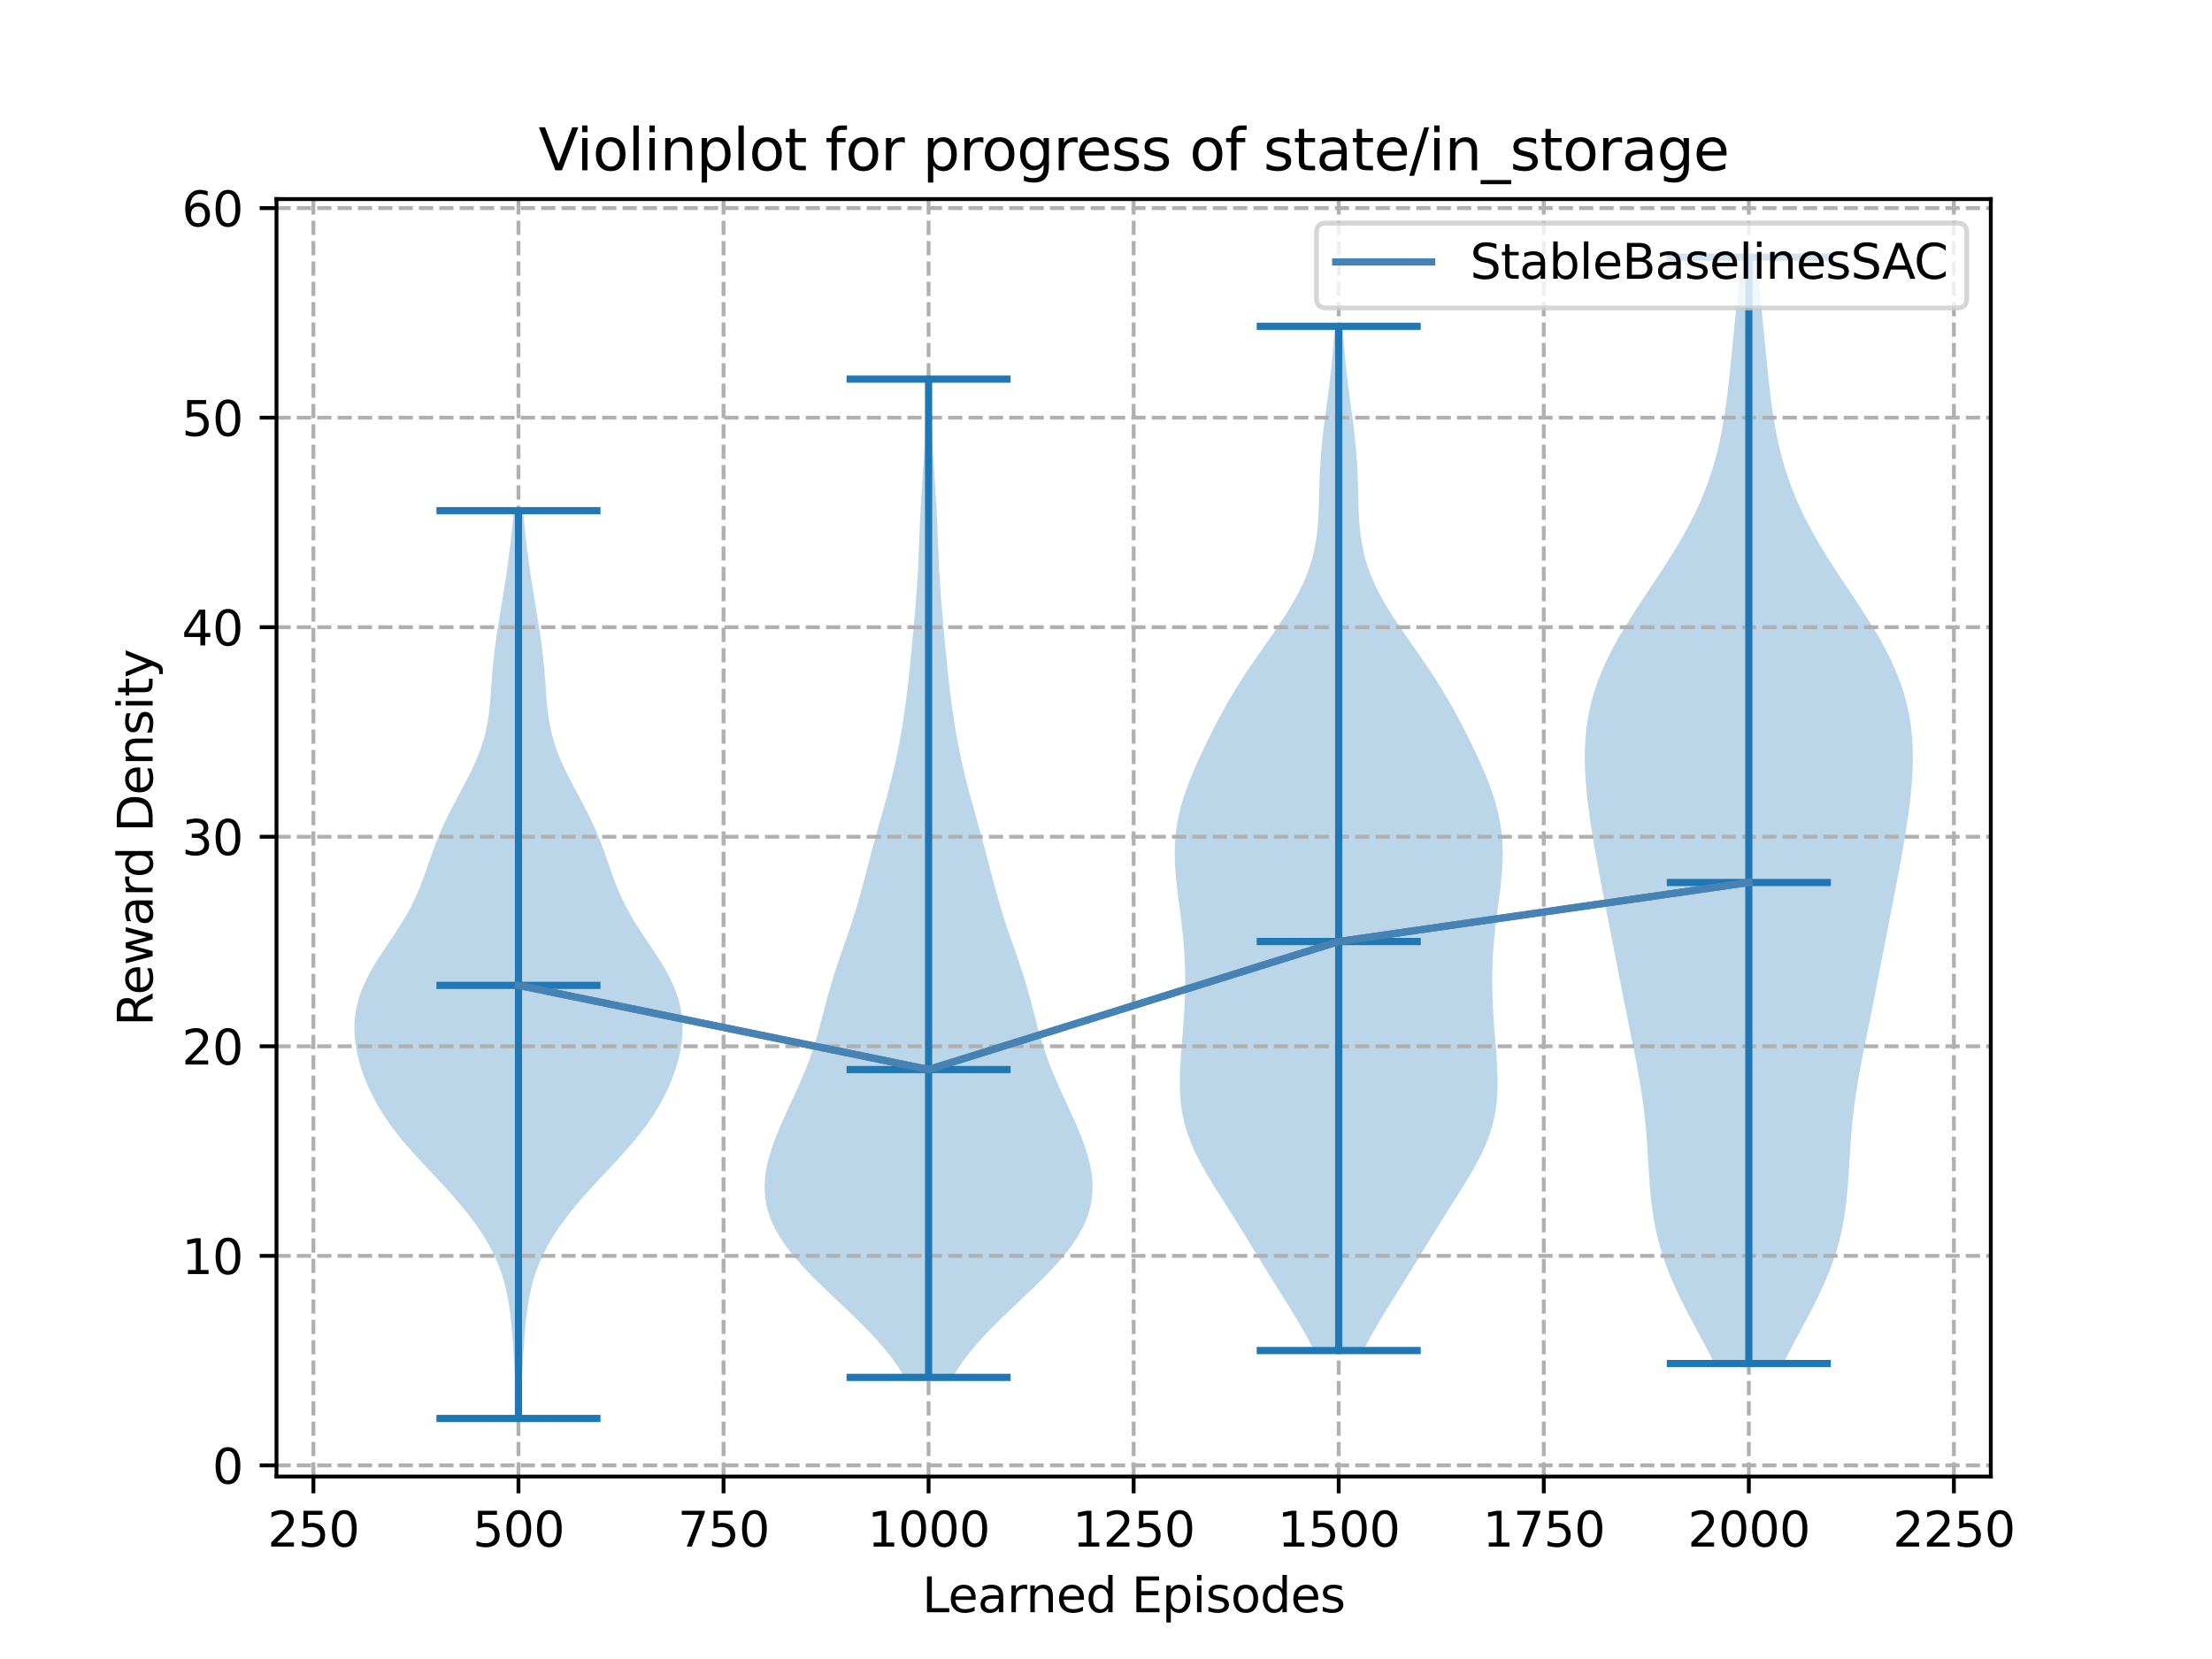 <?xml version="1.0" encoding="utf-8" standalone="no"?>
<!DOCTYPE svg PUBLIC "-//W3C//DTD SVG 1.1//EN"
  "http://www.w3.org/Graphics/SVG/1.1/DTD/svg11.dtd">
<svg xmlns:xlink="http://www.w3.org/1999/xlink" width="460.8pt" height="345.6pt" viewBox="0 0 460.8 345.6" xmlns="http://www.w3.org/2000/svg" version="1.1">
 <defs>
  <style type="text/css">*{stroke-linejoin: round; stroke-linecap: butt}</style>
 </defs>
 <g id="figure_1">
  <g id="patch_1">
   <path d="M 0 345.6 
L 460.8 345.6 
L 460.8 0 
L 0 0 
z
" style="fill: #ffffff"/>
  </g>
  <g id="axes_1">
   <g id="patch_2">
    <path d="M 57.6 307.584 
L 414.72 307.584 
L 414.72 41.472 
L 57.6 41.472 
z
" style="fill: #ffffff"/>
   </g>
   <g id="PolyCollection_1">
    <path d="M 108.401 295.488 
L 107.613 295.488 
L 107.549 293.578 
L 107.479 291.668 
L 107.401 289.758 
L 107.314 287.848 
L 107.218 285.937 
L 107.113 284.027 
L 107 282.117 
L 106.875 280.207 
L 106.736 278.297 
L 106.575 276.387 
L 106.381 274.477 
L 106.14 272.567 
L 105.835 270.657 
L 105.448 268.746 
L 104.961 266.836 
L 104.358 264.926 
L 103.628 263.016 
L 102.761 261.106 
L 101.755 259.196 
L 100.611 257.286 
L 99.334 255.376 
L 97.931 253.466 
L 96.413 251.555 
L 94.795 249.645 
L 93.095 247.735 
L 91.336 245.825 
L 89.548 243.915 
L 87.762 242.005 
L 86.015 240.095 
L 84.342 238.185 
L 82.77 236.275 
L 81.321 234.364 
L 80.005 232.454 
L 78.825 230.544 
L 77.776 228.634 
L 76.851 226.724 
L 76.043 224.814 
L 75.349 222.904 
L 74.774 220.994 
L 74.324 219.084 
L 74.01 217.173 
L 73.842 215.263 
L 73.833 213.353 
L 73.992 211.443 
L 74.329 209.533 
L 74.847 207.623 
L 75.548 205.713 
L 76.422 203.803 
L 77.451 201.893 
L 78.605 199.982 
L 79.846 198.072 
L 81.127 196.162 
L 82.401 194.252 
L 83.624 192.342 
L 84.761 190.432 
L 85.792 188.522 
L 86.708 186.612 
L 87.52 184.702 
L 88.25 182.791 
L 88.927 180.881 
L 89.588 178.971 
L 90.266 177.061 
L 90.989 175.151 
L 91.778 173.241 
L 92.638 171.331 
L 93.567 169.421 
L 94.551 167.511 
L 95.568 165.6 
L 96.588 163.69 
L 97.582 161.78 
L 98.518 159.87 
L 99.368 157.96 
L 100.109 156.05 
L 100.728 154.14 
L 101.222 152.23 
L 101.599 150.32 
L 101.877 148.409 
L 102.08 146.499 
L 102.236 144.589 
L 102.372 142.679 
L 102.512 140.769 
L 102.673 138.859 
L 102.865 136.949 
L 103.092 135.039 
L 103.351 133.129 
L 103.636 131.218 
L 103.939 129.308 
L 104.251 127.398 
L 104.565 125.488 
L 104.875 123.578 
L 105.175 121.668 
L 105.463 119.758 
L 105.737 117.848 
L 105.995 115.938 
L 106.236 114.027 
L 106.462 112.117 
L 106.67 110.207 
L 106.863 108.297 
L 107.04 106.387 
L 108.974 106.387 
L 108.974 106.387 
L 109.151 108.297 
L 109.344 110.207 
L 109.552 112.117 
L 109.777 114.027 
L 110.019 115.938 
L 110.277 117.848 
L 110.55 119.758 
L 110.838 121.668 
L 111.139 123.578 
L 111.448 125.488 
L 111.763 127.398 
L 112.075 129.308 
L 112.378 131.218 
L 112.663 133.129 
L 112.922 135.039 
L 113.148 136.949 
L 113.341 138.859 
L 113.502 140.769 
L 113.642 142.679 
L 113.778 144.589 
L 113.934 146.499 
L 114.137 148.409 
L 114.414 150.32 
L 114.792 152.23 
L 115.286 154.14 
L 115.905 156.05 
L 116.646 157.96 
L 117.496 159.87 
L 118.431 161.78 
L 119.425 163.69 
L 120.446 165.6 
L 121.463 167.511 
L 122.447 169.421 
L 123.376 171.331 
L 124.236 173.241 
L 125.024 175.151 
L 125.748 177.061 
L 126.426 178.971 
L 127.087 180.881 
L 127.764 182.791 
L 128.493 184.702 
L 129.306 186.612 
L 130.222 188.522 
L 131.252 190.432 
L 132.39 192.342 
L 133.613 194.252 
L 134.887 196.162 
L 136.168 198.072 
L 137.409 199.982 
L 138.563 201.893 
L 139.592 203.803 
L 140.466 205.713 
L 141.166 207.623 
L 141.685 209.533 
L 142.022 211.443 
L 142.181 213.353 
L 142.172 215.263 
L 142.004 217.173 
L 141.69 219.084 
L 141.24 220.994 
L 140.664 222.904 
L 139.971 224.814 
L 139.163 226.724 
L 138.237 228.634 
L 137.188 230.544 
L 136.008 232.454 
L 134.693 234.364 
L 133.244 236.275 
L 131.672 238.185 
L 129.998 240.095 
L 128.252 242.005 
L 126.466 243.915 
L 124.678 245.825 
L 122.919 247.735 
L 121.219 249.645 
L 119.601 251.555 
L 118.083 253.466 
L 116.68 255.376 
L 115.402 257.286 
L 114.258 259.196 
L 113.253 261.106 
L 112.386 263.016 
L 111.656 264.926 
L 111.053 266.836 
L 110.566 268.746 
L 110.179 270.657 
L 109.874 272.567 
L 109.633 274.477 
L 109.439 276.387 
L 109.277 278.297 
L 109.138 280.207 
L 109.014 282.117 
L 108.9 284.027 
L 108.796 285.937 
L 108.7 287.848 
L 108.613 289.758 
L 108.535 291.668 
L 108.464 293.578 
L 108.401 295.488 
z
" clip-path="url(#pc1f687d44c)" style="fill: #1f77b4; fill-opacity: 0.3"/>
   </g>
   <g id="PolyCollection_2">
    <path d="M 198.431 286.932 
L 188.454 286.932 
L 187.153 284.832 
L 185.655 282.731 
L 183.968 280.63 
L 182.107 278.53 
L 180.098 276.429 
L 177.976 274.329 
L 175.781 272.228 
L 173.559 270.127 
L 171.36 268.027 
L 169.231 265.926 
L 167.222 263.826 
L 165.376 261.725 
L 163.732 259.624 
L 162.323 257.524 
L 161.172 255.423 
L 160.292 253.323 
L 159.687 251.222 
L 159.351 249.122 
L 159.268 247.021 
L 159.416 244.92 
L 159.768 242.82 
L 160.293 240.719 
L 160.963 238.619 
L 161.749 236.518 
L 162.621 234.417 
L 163.554 232.317 
L 164.52 230.216 
L 165.493 228.116 
L 166.447 226.015 
L 167.358 223.914 
L 168.207 221.814 
L 168.981 219.713 
L 169.679 217.613 
L 170.307 215.512 
L 170.883 213.411 
L 171.429 211.311 
L 171.972 209.21 
L 172.535 207.11 
L 173.137 205.009 
L 173.783 202.908 
L 174.473 200.808 
L 175.193 198.707 
L 175.927 196.607 
L 176.656 194.506 
L 177.363 192.406 
L 178.036 190.305 
L 178.671 188.204 
L 179.27 186.104 
L 179.84 184.003 
L 180.393 181.903 
L 180.941 179.802 
L 181.492 177.701 
L 182.055 175.601 
L 182.63 173.5 
L 183.215 171.4 
L 183.806 169.299 
L 184.392 167.198 
L 184.965 165.098 
L 185.514 162.997 
L 186.034 160.897 
L 186.519 158.796 
L 186.967 156.695 
L 187.378 154.595 
L 187.754 152.494 
L 188.098 150.394 
L 188.413 148.293 
L 188.702 146.192 
L 188.968 144.092 
L 189.214 141.991 
L 189.442 139.891 
L 189.657 137.79 
L 189.861 135.69 
L 190.058 133.589 
L 190.251 131.488 
L 190.439 129.388 
L 190.621 127.287 
L 190.793 125.187 
L 190.952 123.086 
L 191.094 120.985 
L 191.217 118.885 
L 191.322 116.784 
L 191.412 114.684 
L 191.495 112.583 
L 191.578 110.482 
L 191.668 108.382 
L 191.771 106.281 
L 191.888 104.181 
L 192.019 102.08 
L 192.158 99.979 
L 192.299 97.879 
L 192.434 95.778 
L 192.555 93.678 
L 192.659 91.577 
L 192.743 89.476 
L 192.808 87.376 
L 192.858 85.275 
L 192.898 83.175 
L 192.934 81.074 
L 192.969 78.974 
L 193.915 78.974 
L 193.915 78.974 
L 193.951 81.074 
L 193.986 83.175 
L 194.026 85.275 
L 194.077 87.376 
L 194.142 89.476 
L 194.226 91.577 
L 194.329 93.678 
L 194.451 95.778 
L 194.585 97.879 
L 194.726 99.979 
L 194.866 102.08 
L 194.997 104.181 
L 195.114 106.281 
L 195.217 108.382 
L 195.307 110.482 
L 195.389 112.583 
L 195.472 114.684 
L 195.563 116.784 
L 195.667 118.885 
L 195.79 120.985 
L 195.932 123.086 
L 196.091 125.187 
L 196.264 127.287 
L 196.446 129.388 
L 196.634 131.488 
L 196.826 133.589 
L 197.024 135.69 
L 197.228 137.79 
L 197.443 139.891 
L 197.671 141.991 
L 197.916 144.092 
L 198.182 146.192 
L 198.471 148.293 
L 198.787 150.394 
L 199.131 152.494 
L 199.507 154.595 
L 199.918 156.695 
L 200.366 158.796 
L 200.851 160.897 
L 201.37 162.997 
L 201.92 165.098 
L 202.493 167.198 
L 203.079 169.299 
L 203.669 171.4 
L 204.255 173.5 
L 204.83 175.601 
L 205.392 177.701 
L 205.944 179.802 
L 206.491 181.903 
L 207.044 184.003 
L 207.615 186.104 
L 208.214 188.204 
L 208.849 190.305 
L 209.522 192.406 
L 210.229 194.506 
L 210.957 196.607 
L 211.692 198.707 
L 212.412 200.808 
L 213.101 202.908 
L 213.748 205.009 
L 214.349 207.11 
L 214.913 209.21 
L 215.456 211.311 
L 216.002 213.411 
L 216.577 215.512 
L 217.205 217.613 
L 217.903 219.713 
L 218.678 221.814 
L 219.527 223.914 
L 220.438 226.015 
L 221.392 228.116 
L 222.365 230.216 
L 223.331 232.317 
L 224.264 234.417 
L 225.136 236.518 
L 225.921 238.619 
L 226.591 240.719 
L 227.117 242.82 
L 227.469 244.92 
L 227.616 247.021 
L 227.534 249.122 
L 227.198 251.222 
L 226.593 253.323 
L 225.713 255.423 
L 224.561 257.524 
L 223.152 259.624 
L 221.509 261.725 
L 219.663 263.826 
L 217.653 265.926 
L 215.525 268.027 
L 213.325 270.127 
L 211.104 272.228 
L 208.909 274.329 
L 206.787 276.429 
L 204.778 278.53 
L 202.917 280.63 
L 201.229 282.731 
L 199.731 284.832 
L 198.431 286.932 
z
" clip-path="url(#pc1f687d44c)" style="fill: #1f77b4; fill-opacity: 0.3"/>
   </g>
   <g id="PolyCollection_3">
    <path d="M 284.025 281.345 
L 273.73 281.345 
L 272.629 279.189 
L 271.433 277.034 
L 270.166 274.879 
L 268.85 272.724 
L 267.507 270.568 
L 266.158 268.413 
L 264.814 266.258 
L 263.482 264.103 
L 262.161 261.947 
L 260.846 259.792 
L 259.527 257.637 
L 258.196 255.482 
L 256.848 253.326 
L 255.486 251.171 
L 254.121 249.016 
L 252.773 246.86 
L 251.47 244.705 
L 250.245 242.55 
L 249.131 240.395 
L 248.159 238.239 
L 247.35 236.084 
L 246.715 233.929 
L 246.256 231.774 
L 245.961 229.618 
L 245.809 227.463 
L 245.774 225.308 
L 245.828 223.152 
L 245.944 220.997 
L 246.096 218.842 
L 246.264 216.687 
L 246.433 214.531 
L 246.588 212.376 
L 246.72 210.221 
L 246.819 208.066 
L 246.88 205.91 
L 246.895 203.755 
L 246.86 201.6 
L 246.773 199.445 
L 246.632 197.289 
L 246.442 195.134 
L 246.21 192.979 
L 245.946 190.823 
L 245.665 188.668 
L 245.385 186.513 
L 245.126 184.358 
L 244.911 182.202 
L 244.762 180.047 
L 244.704 177.892 
L 244.754 175.737 
L 244.928 173.581 
L 245.236 171.426 
L 245.679 169.271 
L 246.253 167.116 
L 246.944 164.96 
L 247.739 162.805 
L 248.618 160.65 
L 249.564 158.494 
L 250.562 156.339 
L 251.604 154.184 
L 252.684 152.029 
L 253.806 149.873 
L 254.976 147.718 
L 256.202 145.563 
L 257.491 143.408 
L 258.846 141.252 
L 260.263 139.097 
L 261.732 136.942 
L 263.234 134.787 
L 264.743 132.631 
L 266.228 130.476 
L 267.657 128.321 
L 268.998 126.165 
L 270.222 124.01 
L 271.305 121.855 
L 272.233 119.7 
L 272.997 117.544 
L 273.601 115.389 
L 274.053 113.234 
L 274.371 111.079 
L 274.579 108.923 
L 274.705 106.768 
L 274.779 104.613 
L 274.83 102.457 
L 274.884 100.302 
L 274.964 98.147 
L 275.082 95.992 
L 275.245 93.836 
L 275.453 91.681 
L 275.7 89.526 
L 275.973 87.371 
L 276.261 85.215 
L 276.55 83.06 
L 276.831 80.905 
L 277.093 78.75 
L 277.333 76.594 
L 277.549 74.439 
L 277.74 72.284 
L 277.909 70.128 
L 278.057 67.973 
L 279.698 67.973 
L 279.698 67.973 
L 279.847 70.128 
L 280.015 72.284 
L 280.206 74.439 
L 280.422 76.594 
L 280.662 78.75 
L 280.925 80.905 
L 281.205 83.06 
L 281.494 85.215 
L 281.782 87.371 
L 282.056 89.526 
L 282.302 91.681 
L 282.51 93.836 
L 282.674 95.992 
L 282.792 98.147 
L 282.871 100.302 
L 282.926 102.457 
L 282.977 104.613 
L 283.05 106.768 
L 283.176 108.923 
L 283.384 111.079 
L 283.702 113.234 
L 284.155 115.389 
L 284.758 117.544 
L 285.523 119.7 
L 286.45 121.855 
L 287.534 124.01 
L 288.757 126.165 
L 290.098 128.321 
L 291.527 130.476 
L 293.012 132.631 
L 294.521 134.787 
L 296.023 136.942 
L 297.492 139.097 
L 298.91 141.252 
L 300.265 143.408 
L 301.553 145.563 
L 302.779 147.718 
L 303.949 149.873 
L 305.071 152.029 
L 306.152 154.184 
L 307.193 156.339 
L 308.191 158.494 
L 309.137 160.65 
L 310.016 162.805 
L 310.811 164.96 
L 311.503 167.116 
L 312.076 169.271 
L 312.519 171.426 
L 312.827 173.581 
L 313.002 175.737 
L 313.052 177.892 
L 312.993 180.047 
L 312.845 182.202 
L 312.63 184.358 
L 312.37 186.513 
L 312.09 188.668 
L 311.809 190.823 
L 311.545 192.979 
L 311.313 195.134 
L 311.123 197.289 
L 310.983 199.445 
L 310.895 201.6 
L 310.86 203.755 
L 310.875 205.91 
L 310.936 208.066 
L 311.036 210.221 
L 311.168 212.376 
L 311.323 214.531 
L 311.491 216.687 
L 311.659 218.842 
L 311.812 220.997 
L 311.927 223.152 
L 311.981 225.308 
L 311.947 227.463 
L 311.795 229.618 
L 311.499 231.774 
L 311.04 233.929 
L 310.406 236.084 
L 309.597 238.239 
L 308.624 240.395 
L 307.511 242.55 
L 306.286 244.705 
L 304.983 246.86 
L 303.635 249.016 
L 302.269 251.171 
L 300.907 253.326 
L 299.559 255.482 
L 298.228 257.637 
L 296.909 259.792 
L 295.594 261.947 
L 294.273 264.103 
L 292.941 266.258 
L 291.598 268.413 
L 290.248 270.568 
L 288.906 272.724 
L 287.59 274.879 
L 286.322 277.034 
L 285.127 279.189 
L 284.025 281.345 
z
" clip-path="url(#pc1f687d44c)" style="fill: #1f77b4; fill-opacity: 0.3"/>
   </g>
   <g id="PolyCollection_4">
    <path d="M 371.5 284.051 
L 357.127 284.051 
L 355.951 281.723 
L 354.728 279.395 
L 353.481 277.067 
L 352.236 274.739 
L 351.019 272.411 
L 349.855 270.082 
L 348.765 267.754 
L 347.769 265.426 
L 346.879 263.098 
L 346.104 260.77 
L 345.447 258.442 
L 344.906 256.114 
L 344.471 253.786 
L 344.131 251.458 
L 343.87 249.129 
L 343.668 246.801 
L 343.507 244.473 
L 343.365 242.145 
L 343.224 239.817 
L 343.066 237.489 
L 342.878 235.161 
L 342.648 232.833 
L 342.373 230.505 
L 342.05 228.176 
L 341.683 225.848 
L 341.277 223.52 
L 340.842 221.192 
L 340.387 218.864 
L 339.921 216.536 
L 339.451 214.208 
L 338.982 211.88 
L 338.517 209.552 
L 338.057 207.223 
L 337.601 204.895 
L 337.147 202.567 
L 336.694 200.239 
L 336.24 197.911 
L 335.784 195.583 
L 335.327 193.255 
L 334.869 190.927 
L 334.414 188.599 
L 333.963 186.27 
L 333.517 183.942 
L 333.08 181.614 
L 332.655 179.286 
L 332.243 176.958 
L 331.848 174.63 
L 331.476 172.302 
L 331.131 169.974 
L 330.823 167.646 
L 330.558 165.317 
L 330.349 162.989 
L 330.205 160.661 
L 330.139 158.333 
L 330.163 156.005 
L 330.289 153.677 
L 330.53 151.349 
L 330.894 149.021 
L 331.391 146.693 
L 332.027 144.364 
L 332.803 142.036 
L 333.72 139.708 
L 334.771 137.38 
L 335.949 135.052 
L 337.239 132.724 
L 338.626 130.396 
L 340.088 128.068 
L 341.604 125.739 
L 343.15 123.411 
L 344.701 121.083 
L 346.236 118.755 
L 347.731 116.427 
L 349.169 114.099 
L 350.534 111.771 
L 351.812 109.443 
L 352.995 107.115 
L 354.077 104.786 
L 355.054 102.458 
L 355.928 100.13 
L 356.701 97.802 
L 357.378 95.474 
L 357.967 93.146 
L 358.475 90.818 
L 358.913 88.49 
L 359.292 86.162 
L 359.623 83.833 
L 359.916 81.505 
L 360.181 79.177 
L 360.426 76.849 
L 360.66 74.521 
L 360.889 72.193 
L 361.116 69.865 
L 361.344 67.537 
L 361.575 65.209 
L 361.809 62.88 
L 362.046 60.552 
L 362.282 58.224 
L 362.515 55.896 
L 362.743 53.568 
L 365.883 53.568 
L 365.883 53.568 
L 366.111 55.896 
L 366.344 58.224 
L 366.581 60.552 
L 366.817 62.88 
L 367.051 65.209 
L 367.282 67.537 
L 367.511 69.865 
L 367.737 72.193 
L 367.966 74.521 
L 368.2 76.849 
L 368.446 79.177 
L 368.711 81.505 
L 369.003 83.833 
L 369.334 86.162 
L 369.713 88.49 
L 370.151 90.818 
L 370.66 93.146 
L 371.248 95.474 
L 371.925 97.802 
L 372.698 100.13 
L 373.572 102.458 
L 374.55 104.786 
L 375.631 107.115 
L 376.814 109.443 
L 378.093 111.771 
L 379.457 114.099 
L 380.895 116.427 
L 382.391 118.755 
L 383.925 121.083 
L 385.477 123.411 
L 387.022 125.739 
L 388.538 128.068 
L 390 130.396 
L 391.387 132.724 
L 392.677 135.052 
L 393.855 137.38 
L 394.906 139.708 
L 395.823 142.036 
L 396.599 144.364 
L 397.235 146.693 
L 397.732 149.021 
L 398.096 151.349 
L 398.337 153.677 
L 398.463 156.005 
L 398.487 158.333 
L 398.421 160.661 
L 398.277 162.989 
L 398.068 165.317 
L 397.804 167.646 
L 397.495 169.974 
L 397.151 172.302 
L 396.778 174.63 
L 396.384 176.958 
L 395.972 179.286 
L 395.546 181.614 
L 395.109 183.942 
L 394.664 186.27 
L 394.212 188.599 
L 393.757 190.927 
L 393.3 193.255 
L 392.842 195.583 
L 392.387 197.911 
L 391.932 200.239 
L 391.479 202.567 
L 391.025 204.895 
L 390.569 207.223 
L 390.109 209.552 
L 389.645 211.88 
L 389.176 214.208 
L 388.705 216.536 
L 388.239 218.864 
L 387.784 221.192 
L 387.349 223.52 
L 386.944 225.848 
L 386.576 228.176 
L 386.253 230.505 
L 385.978 232.833 
L 385.749 235.161 
L 385.56 237.489 
L 385.402 239.817 
L 385.261 242.145 
L 385.119 244.473 
L 384.958 246.801 
L 384.756 249.129 
L 384.495 251.458 
L 384.155 253.786 
L 383.721 256.114 
L 383.179 258.442 
L 382.522 260.77 
L 381.747 263.098 
L 380.858 265.426 
L 379.861 267.754 
L 378.771 270.082 
L 377.607 272.411 
L 376.39 274.739 
L 375.145 277.067 
L 373.898 279.395 
L 372.675 281.723 
L 371.5 284.051 
z
" clip-path="url(#pc1f687d44c)" style="fill: #1f77b4; fill-opacity: 0.3"/>
   </g>
   <g id="matplotlib.axis_1">
    <g id="xtick_1">
     <g id="line2d_1">
      <path d="M 65.289 307.584 
L 65.289 41.472 
" clip-path="url(#pc1f687d44c)" style="fill: none; stroke-dasharray: 2.96,1.28; stroke-dashoffset: 0; stroke: #b0b0b0; stroke-width: 0.8"/>
     </g>
     <g id="line2d_2">
      <defs>
       <path id="m8aad9975f4" d="M 0 0 
L 0 3.5 
" style="stroke: #000000; stroke-width: 0.8"/>
      </defs>
      <g>
       <use xlink:href="#m8aad9975f4" x="65.289" y="307.584" style="stroke: #000000; stroke-width: 0.8"/>
      </g>
     </g>
     <g id="text_1">
      <!-- 250 -->
      <g transform="translate(55.745 322.182)scale(0.1 -0.1)">
       <defs>
        <path id="DejaVuSans-32" d="M 1228 531 
L 3431 531 
L 3431 0 
L 469 0 
L 469 531 
Q 828 903 1448 1529 
Q 2069 2156 2228 2338 
Q 2531 2678 2651 2914 
Q 2772 3150 2772 3378 
Q 2772 3750 2511 3984 
Q 2250 4219 1831 4219 
Q 1534 4219 1204 4116 
Q 875 4013 500 3803 
L 500 4441 
Q 881 4594 1212 4672 
Q 1544 4750 1819 4750 
Q 2544 4750 2975 4387 
Q 3406 4025 3406 3419 
Q 3406 3131 3298 2873 
Q 3191 2616 2906 2266 
Q 2828 2175 2409 1742 
Q 1991 1309 1228 531 
z
" transform="scale(0.016)"/>
        <path id="DejaVuSans-35" d="M 691 4666 
L 3169 4666 
L 3169 4134 
L 1269 4134 
L 1269 2991 
Q 1406 3038 1543 3061 
Q 1681 3084 1819 3084 
Q 2600 3084 3056 2656 
Q 3513 2228 3513 1497 
Q 3513 744 3044 326 
Q 2575 -91 1722 -91 
Q 1428 -91 1123 -41 
Q 819 9 494 109 
L 494 744 
Q 775 591 1075 516 
Q 1375 441 1709 441 
Q 2250 441 2565 725 
Q 2881 1009 2881 1497 
Q 2881 1984 2565 2268 
Q 2250 2553 1709 2553 
Q 1456 2553 1204 2497 
Q 953 2441 691 2322 
L 691 4666 
z
" transform="scale(0.016)"/>
        <path id="DejaVuSans-30" d="M 2034 4250 
Q 1547 4250 1301 3770 
Q 1056 3291 1056 2328 
Q 1056 1369 1301 889 
Q 1547 409 2034 409 
Q 2525 409 2770 889 
Q 3016 1369 3016 2328 
Q 3016 3291 2770 3770 
Q 2525 4250 2034 4250 
z
M 2034 4750 
Q 2819 4750 3233 4129 
Q 3647 3509 3647 2328 
Q 3647 1150 3233 529 
Q 2819 -91 2034 -91 
Q 1250 -91 836 529 
Q 422 1150 422 2328 
Q 422 3509 836 4129 
Q 1250 4750 2034 4750 
z
" transform="scale(0.016)"/>
       </defs>
       <use xlink:href="#DejaVuSans-32"/>
       <use xlink:href="#DejaVuSans-35" x="63.623"/>
       <use xlink:href="#DejaVuSans-30" x="127.246"/>
      </g>
     </g>
    </g>
    <g id="xtick_2">
     <g id="line2d_3">
      <path d="M 108.007 307.584 
L 108.007 41.472 
" clip-path="url(#pc1f687d44c)" style="fill: none; stroke-dasharray: 2.96,1.28; stroke-dashoffset: 0; stroke: #b0b0b0; stroke-width: 0.8"/>
     </g>
     <g id="line2d_4">
      <g>
       <use xlink:href="#m8aad9975f4" x="108.007" y="307.584" style="stroke: #000000; stroke-width: 0.8"/>
      </g>
     </g>
     <g id="text_2">
      <!-- 500 -->
      <g transform="translate(98.463 322.182)scale(0.1 -0.1)">
       <use xlink:href="#DejaVuSans-35"/>
       <use xlink:href="#DejaVuSans-30" x="63.623"/>
       <use xlink:href="#DejaVuSans-30" x="127.246"/>
      </g>
     </g>
    </g>
    <g id="xtick_3">
     <g id="line2d_5">
      <path d="M 150.725 307.584 
L 150.725 41.472 
" clip-path="url(#pc1f687d44c)" style="fill: none; stroke-dasharray: 2.96,1.28; stroke-dashoffset: 0; stroke: #b0b0b0; stroke-width: 0.8"/>
     </g>
     <g id="line2d_6">
      <g>
       <use xlink:href="#m8aad9975f4" x="150.725" y="307.584" style="stroke: #000000; stroke-width: 0.8"/>
      </g>
     </g>
     <g id="text_3">
      <!-- 750 -->
      <g transform="translate(141.181 322.182)scale(0.1 -0.1)">
       <defs>
        <path id="DejaVuSans-37" d="M 525 4666 
L 3525 4666 
L 3525 4397 
L 1831 0 
L 1172 0 
L 2766 4134 
L 525 4134 
L 525 4666 
z
" transform="scale(0.016)"/>
       </defs>
       <use xlink:href="#DejaVuSans-37"/>
       <use xlink:href="#DejaVuSans-35" x="63.623"/>
       <use xlink:href="#DejaVuSans-30" x="127.246"/>
      </g>
     </g>
    </g>
    <g id="xtick_4">
     <g id="line2d_7">
      <path d="M 193.442 307.584 
L 193.442 41.472 
" clip-path="url(#pc1f687d44c)" style="fill: none; stroke-dasharray: 2.96,1.28; stroke-dashoffset: 0; stroke: #b0b0b0; stroke-width: 0.8"/>
     </g>
     <g id="line2d_8">
      <g>
       <use xlink:href="#m8aad9975f4" x="193.442" y="307.584" style="stroke: #000000; stroke-width: 0.8"/>
      </g>
     </g>
     <g id="text_4">
      <!-- 1000 -->
      <g transform="translate(180.717 322.182)scale(0.1 -0.1)">
       <defs>
        <path id="DejaVuSans-31" d="M 794 531 
L 1825 531 
L 1825 4091 
L 703 3866 
L 703 4441 
L 1819 4666 
L 2450 4666 
L 2450 531 
L 3481 531 
L 3481 0 
L 794 0 
L 794 531 
z
" transform="scale(0.016)"/>
       </defs>
       <use xlink:href="#DejaVuSans-31"/>
       <use xlink:href="#DejaVuSans-30" x="63.623"/>
       <use xlink:href="#DejaVuSans-30" x="127.246"/>
       <use xlink:href="#DejaVuSans-30" x="190.869"/>
      </g>
     </g>
    </g>
    <g id="xtick_5">
     <g id="line2d_9">
      <path d="M 236.16 307.584 
L 236.16 41.472 
" clip-path="url(#pc1f687d44c)" style="fill: none; stroke-dasharray: 2.96,1.28; stroke-dashoffset: 0; stroke: #b0b0b0; stroke-width: 0.8"/>
     </g>
     <g id="line2d_10">
      <g>
       <use xlink:href="#m8aad9975f4" x="236.16" y="307.584" style="stroke: #000000; stroke-width: 0.8"/>
      </g>
     </g>
     <g id="text_5">
      <!-- 1250 -->
      <g transform="translate(223.435 322.182)scale(0.1 -0.1)">
       <use xlink:href="#DejaVuSans-31"/>
       <use xlink:href="#DejaVuSans-32" x="63.623"/>
       <use xlink:href="#DejaVuSans-35" x="127.246"/>
       <use xlink:href="#DejaVuSans-30" x="190.869"/>
      </g>
     </g>
    </g>
    <g id="xtick_6">
     <g id="line2d_11">
      <path d="M 278.878 307.584 
L 278.878 41.472 
" clip-path="url(#pc1f687d44c)" style="fill: none; stroke-dasharray: 2.96,1.28; stroke-dashoffset: 0; stroke: #b0b0b0; stroke-width: 0.8"/>
     </g>
     <g id="line2d_12">
      <g>
       <use xlink:href="#m8aad9975f4" x="278.878" y="307.584" style="stroke: #000000; stroke-width: 0.8"/>
      </g>
     </g>
     <g id="text_6">
      <!-- 1500 -->
      <g transform="translate(266.153 322.182)scale(0.1 -0.1)">
       <use xlink:href="#DejaVuSans-31"/>
       <use xlink:href="#DejaVuSans-35" x="63.623"/>
       <use xlink:href="#DejaVuSans-30" x="127.246"/>
       <use xlink:href="#DejaVuSans-30" x="190.869"/>
      </g>
     </g>
    </g>
    <g id="xtick_7">
     <g id="line2d_13">
      <path d="M 321.595 307.584 
L 321.595 41.472 
" clip-path="url(#pc1f687d44c)" style="fill: none; stroke-dasharray: 2.96,1.28; stroke-dashoffset: 0; stroke: #b0b0b0; stroke-width: 0.8"/>
     </g>
     <g id="line2d_14">
      <g>
       <use xlink:href="#m8aad9975f4" x="321.595" y="307.584" style="stroke: #000000; stroke-width: 0.8"/>
      </g>
     </g>
     <g id="text_7">
      <!-- 1750 -->
      <g transform="translate(308.87 322.182)scale(0.1 -0.1)">
       <use xlink:href="#DejaVuSans-31"/>
       <use xlink:href="#DejaVuSans-37" x="63.623"/>
       <use xlink:href="#DejaVuSans-35" x="127.246"/>
       <use xlink:href="#DejaVuSans-30" x="190.869"/>
      </g>
     </g>
    </g>
    <g id="xtick_8">
     <g id="line2d_15">
      <path d="M 364.313 307.584 
L 364.313 41.472 
" clip-path="url(#pc1f687d44c)" style="fill: none; stroke-dasharray: 2.96,1.28; stroke-dashoffset: 0; stroke: #b0b0b0; stroke-width: 0.8"/>
     </g>
     <g id="line2d_16">
      <g>
       <use xlink:href="#m8aad9975f4" x="364.313" y="307.584" style="stroke: #000000; stroke-width: 0.8"/>
      </g>
     </g>
     <g id="text_8">
      <!-- 2000 -->
      <g transform="translate(351.588 322.182)scale(0.1 -0.1)">
       <use xlink:href="#DejaVuSans-32"/>
       <use xlink:href="#DejaVuSans-30" x="63.623"/>
       <use xlink:href="#DejaVuSans-30" x="127.246"/>
       <use xlink:href="#DejaVuSans-30" x="190.869"/>
      </g>
     </g>
    </g>
    <g id="xtick_9">
     <g id="line2d_17">
      <path d="M 407.031 307.584 
L 407.031 41.472 
" clip-path="url(#pc1f687d44c)" style="fill: none; stroke-dasharray: 2.96,1.28; stroke-dashoffset: 0; stroke: #b0b0b0; stroke-width: 0.8"/>
     </g>
     <g id="line2d_18">
      <g>
       <use xlink:href="#m8aad9975f4" x="407.031" y="307.584" style="stroke: #000000; stroke-width: 0.8"/>
      </g>
     </g>
     <g id="text_9">
      <!-- 2250 -->
      <g transform="translate(394.306 322.182)scale(0.1 -0.1)">
       <use xlink:href="#DejaVuSans-32"/>
       <use xlink:href="#DejaVuSans-32" x="63.623"/>
       <use xlink:href="#DejaVuSans-35" x="127.246"/>
       <use xlink:href="#DejaVuSans-30" x="190.869"/>
      </g>
     </g>
    </g>
    <g id="text_10">
     <!-- Learned Episodes -->
     <g transform="translate(192.102 335.861)scale(0.1 -0.1)">
      <defs>
       <path id="DejaVuSans-4c" d="M 628 4666 
L 1259 4666 
L 1259 531 
L 3531 531 
L 3531 0 
L 628 0 
L 628 4666 
z
" transform="scale(0.016)"/>
       <path id="DejaVuSans-65" d="M 3597 1894 
L 3597 1613 
L 953 1613 
Q 991 1019 1311 708 
Q 1631 397 2203 397 
Q 2534 397 2845 478 
Q 3156 559 3463 722 
L 3463 178 
Q 3153 47 2828 -22 
Q 2503 -91 2169 -91 
Q 1331 -91 842 396 
Q 353 884 353 1716 
Q 353 2575 817 3079 
Q 1281 3584 2069 3584 
Q 2775 3584 3186 3129 
Q 3597 2675 3597 1894 
z
M 3022 2063 
Q 3016 2534 2758 2815 
Q 2500 3097 2075 3097 
Q 1594 3097 1305 2825 
Q 1016 2553 972 2059 
L 3022 2063 
z
" transform="scale(0.016)"/>
       <path id="DejaVuSans-61" d="M 2194 1759 
Q 1497 1759 1228 1600 
Q 959 1441 959 1056 
Q 959 750 1161 570 
Q 1363 391 1709 391 
Q 2188 391 2477 730 
Q 2766 1069 2766 1631 
L 2766 1759 
L 2194 1759 
z
M 3341 1997 
L 3341 0 
L 2766 0 
L 2766 531 
Q 2569 213 2275 61 
Q 1981 -91 1556 -91 
Q 1019 -91 701 211 
Q 384 513 384 1019 
Q 384 1609 779 1909 
Q 1175 2209 1959 2209 
L 2766 2209 
L 2766 2266 
Q 2766 2663 2505 2880 
Q 2244 3097 1772 3097 
Q 1472 3097 1187 3025 
Q 903 2953 641 2809 
L 641 3341 
Q 956 3463 1253 3523 
Q 1550 3584 1831 3584 
Q 2591 3584 2966 3190 
Q 3341 2797 3341 1997 
z
" transform="scale(0.016)"/>
       <path id="DejaVuSans-72" d="M 2631 2963 
Q 2534 3019 2420 3045 
Q 2306 3072 2169 3072 
Q 1681 3072 1420 2755 
Q 1159 2438 1159 1844 
L 1159 0 
L 581 0 
L 581 3500 
L 1159 3500 
L 1159 2956 
Q 1341 3275 1631 3429 
Q 1922 3584 2338 3584 
Q 2397 3584 2469 3576 
Q 2541 3569 2628 3553 
L 2631 2963 
z
" transform="scale(0.016)"/>
       <path id="DejaVuSans-6e" d="M 3513 2113 
L 3513 0 
L 2938 0 
L 2938 2094 
Q 2938 2591 2744 2837 
Q 2550 3084 2163 3084 
Q 1697 3084 1428 2787 
Q 1159 2491 1159 1978 
L 1159 0 
L 581 0 
L 581 3500 
L 1159 3500 
L 1159 2956 
Q 1366 3272 1645 3428 
Q 1925 3584 2291 3584 
Q 2894 3584 3203 3211 
Q 3513 2838 3513 2113 
z
" transform="scale(0.016)"/>
       <path id="DejaVuSans-64" d="M 2906 2969 
L 2906 4863 
L 3481 4863 
L 3481 0 
L 2906 0 
L 2906 525 
Q 2725 213 2448 61 
Q 2172 -91 1784 -91 
Q 1150 -91 751 415 
Q 353 922 353 1747 
Q 353 2572 751 3078 
Q 1150 3584 1784 3584 
Q 2172 3584 2448 3432 
Q 2725 3281 2906 2969 
z
M 947 1747 
Q 947 1113 1208 752 
Q 1469 391 1925 391 
Q 2381 391 2643 752 
Q 2906 1113 2906 1747 
Q 2906 2381 2643 2742 
Q 2381 3103 1925 3103 
Q 1469 3103 1208 2742 
Q 947 2381 947 1747 
z
" transform="scale(0.016)"/>
       <path id="DejaVuSans-20" transform="scale(0.016)"/>
       <path id="DejaVuSans-45" d="M 628 4666 
L 3578 4666 
L 3578 4134 
L 1259 4134 
L 1259 2753 
L 3481 2753 
L 3481 2222 
L 1259 2222 
L 1259 531 
L 3634 531 
L 3634 0 
L 628 0 
L 628 4666 
z
" transform="scale(0.016)"/>
       <path id="DejaVuSans-70" d="M 1159 525 
L 1159 -1331 
L 581 -1331 
L 581 3500 
L 1159 3500 
L 1159 2969 
Q 1341 3281 1617 3432 
Q 1894 3584 2278 3584 
Q 2916 3584 3314 3078 
Q 3713 2572 3713 1747 
Q 3713 922 3314 415 
Q 2916 -91 2278 -91 
Q 1894 -91 1617 61 
Q 1341 213 1159 525 
z
M 3116 1747 
Q 3116 2381 2855 2742 
Q 2594 3103 2138 3103 
Q 1681 3103 1420 2742 
Q 1159 2381 1159 1747 
Q 1159 1113 1420 752 
Q 1681 391 2138 391 
Q 2594 391 2855 752 
Q 3116 1113 3116 1747 
z
" transform="scale(0.016)"/>
       <path id="DejaVuSans-69" d="M 603 3500 
L 1178 3500 
L 1178 0 
L 603 0 
L 603 3500 
z
M 603 4863 
L 1178 4863 
L 1178 4134 
L 603 4134 
L 603 4863 
z
" transform="scale(0.016)"/>
       <path id="DejaVuSans-73" d="M 2834 3397 
L 2834 2853 
Q 2591 2978 2328 3040 
Q 2066 3103 1784 3103 
Q 1356 3103 1142 2972 
Q 928 2841 928 2578 
Q 928 2378 1081 2264 
Q 1234 2150 1697 2047 
L 1894 2003 
Q 2506 1872 2764 1633 
Q 3022 1394 3022 966 
Q 3022 478 2636 193 
Q 2250 -91 1575 -91 
Q 1294 -91 989 -36 
Q 684 19 347 128 
L 347 722 
Q 666 556 975 473 
Q 1284 391 1588 391 
Q 1994 391 2212 530 
Q 2431 669 2431 922 
Q 2431 1156 2273 1281 
Q 2116 1406 1581 1522 
L 1381 1569 
Q 847 1681 609 1914 
Q 372 2147 372 2553 
Q 372 3047 722 3315 
Q 1072 3584 1716 3584 
Q 2034 3584 2315 3537 
Q 2597 3491 2834 3397 
z
" transform="scale(0.016)"/>
       <path id="DejaVuSans-6f" d="M 1959 3097 
Q 1497 3097 1228 2736 
Q 959 2375 959 1747 
Q 959 1119 1226 758 
Q 1494 397 1959 397 
Q 2419 397 2687 759 
Q 2956 1122 2956 1747 
Q 2956 2369 2687 2733 
Q 2419 3097 1959 3097 
z
M 1959 3584 
Q 2709 3584 3137 3096 
Q 3566 2609 3566 1747 
Q 3566 888 3137 398 
Q 2709 -91 1959 -91 
Q 1206 -91 779 398 
Q 353 888 353 1747 
Q 353 2609 779 3096 
Q 1206 3584 1959 3584 
z
" transform="scale(0.016)"/>
      </defs>
      <use xlink:href="#DejaVuSans-4c"/>
      <use xlink:href="#DejaVuSans-65" x="53.963"/>
      <use xlink:href="#DejaVuSans-61" x="115.486"/>
      <use xlink:href="#DejaVuSans-72" x="176.766"/>
      <use xlink:href="#DejaVuSans-6e" x="216.129"/>
      <use xlink:href="#DejaVuSans-65" x="279.508"/>
      <use xlink:href="#DejaVuSans-64" x="341.031"/>
      <use xlink:href="#DejaVuSans-20" x="404.508"/>
      <use xlink:href="#DejaVuSans-45" x="436.295"/>
      <use xlink:href="#DejaVuSans-70" x="499.479"/>
      <use xlink:href="#DejaVuSans-69" x="562.955"/>
      <use xlink:href="#DejaVuSans-73" x="590.738"/>
      <use xlink:href="#DejaVuSans-6f" x="642.838"/>
      <use xlink:href="#DejaVuSans-64" x="704.02"/>
      <use xlink:href="#DejaVuSans-65" x="767.496"/>
      <use xlink:href="#DejaVuSans-73" x="829.02"/>
     </g>
    </g>
   </g>
   <g id="matplotlib.axis_2">
    <g id="ytick_1">
     <g id="line2d_19">
      <path d="M 57.6 305.266 
L 414.72 305.266 
" clip-path="url(#pc1f687d44c)" style="fill: none; stroke-dasharray: 2.96,1.28; stroke-dashoffset: 0; stroke: #b0b0b0; stroke-width: 0.8"/>
     </g>
     <g id="line2d_20">
      <defs>
       <path id="m34f434d36d" d="M 0 0 
L -3.5 0 
" style="stroke: #000000; stroke-width: 0.8"/>
      </defs>
      <g>
       <use xlink:href="#m34f434d36d" x="57.6" y="305.266" style="stroke: #000000; stroke-width: 0.8"/>
      </g>
     </g>
     <g id="text_11">
      <!-- 0 -->
      <g transform="translate(44.237 309.065)scale(0.1 -0.1)">
       <use xlink:href="#DejaVuSans-30"/>
      </g>
     </g>
    </g>
    <g id="ytick_2">
     <g id="line2d_21">
      <path d="M 57.6 261.614 
L 414.72 261.614 
" clip-path="url(#pc1f687d44c)" style="fill: none; stroke-dasharray: 2.96,1.28; stroke-dashoffset: 0; stroke: #b0b0b0; stroke-width: 0.8"/>
     </g>
     <g id="line2d_22">
      <g>
       <use xlink:href="#m34f434d36d" x="57.6" y="261.614" style="stroke: #000000; stroke-width: 0.8"/>
      </g>
     </g>
     <g id="text_12">
      <!-- 10 -->
      <g transform="translate(37.875 265.413)scale(0.1 -0.1)">
       <use xlink:href="#DejaVuSans-31"/>
       <use xlink:href="#DejaVuSans-30" x="63.623"/>
      </g>
     </g>
    </g>
    <g id="ytick_3">
     <g id="line2d_23">
      <path d="M 57.6 217.962 
L 414.72 217.962 
" clip-path="url(#pc1f687d44c)" style="fill: none; stroke-dasharray: 2.96,1.28; stroke-dashoffset: 0; stroke: #b0b0b0; stroke-width: 0.8"/>
     </g>
     <g id="line2d_24">
      <g>
       <use xlink:href="#m34f434d36d" x="57.6" y="217.962" style="stroke: #000000; stroke-width: 0.8"/>
      </g>
     </g>
     <g id="text_13">
      <!-- 20 -->
      <g transform="translate(37.875 221.761)scale(0.1 -0.1)">
       <use xlink:href="#DejaVuSans-32"/>
       <use xlink:href="#DejaVuSans-30" x="63.623"/>
      </g>
     </g>
    </g>
    <g id="ytick_4">
     <g id="line2d_25">
      <path d="M 57.6 174.31 
L 414.72 174.31 
" clip-path="url(#pc1f687d44c)" style="fill: none; stroke-dasharray: 2.96,1.28; stroke-dashoffset: 0; stroke: #b0b0b0; stroke-width: 0.8"/>
     </g>
     <g id="line2d_26">
      <g>
       <use xlink:href="#m34f434d36d" x="57.6" y="174.31" style="stroke: #000000; stroke-width: 0.8"/>
      </g>
     </g>
     <g id="text_14">
      <!-- 30 -->
      <g transform="translate(37.875 178.109)scale(0.1 -0.1)">
       <defs>
        <path id="DejaVuSans-33" d="M 2597 2516 
Q 3050 2419 3304 2112 
Q 3559 1806 3559 1356 
Q 3559 666 3084 287 
Q 2609 -91 1734 -91 
Q 1441 -91 1130 -33 
Q 819 25 488 141 
L 488 750 
Q 750 597 1062 519 
Q 1375 441 1716 441 
Q 2309 441 2620 675 
Q 2931 909 2931 1356 
Q 2931 1769 2642 2001 
Q 2353 2234 1838 2234 
L 1294 2234 
L 1294 2753 
L 1863 2753 
Q 2328 2753 2575 2939 
Q 2822 3125 2822 3475 
Q 2822 3834 2567 4026 
Q 2313 4219 1838 4219 
Q 1578 4219 1281 4162 
Q 984 4106 628 3988 
L 628 4550 
Q 988 4650 1302 4700 
Q 1616 4750 1894 4750 
Q 2613 4750 3031 4423 
Q 3450 4097 3450 3541 
Q 3450 3153 3228 2886 
Q 3006 2619 2597 2516 
z
" transform="scale(0.016)"/>
       </defs>
       <use xlink:href="#DejaVuSans-33"/>
       <use xlink:href="#DejaVuSans-30" x="63.623"/>
      </g>
     </g>
    </g>
    <g id="ytick_5">
     <g id="line2d_27">
      <path d="M 57.6 130.658 
L 414.72 130.658 
" clip-path="url(#pc1f687d44c)" style="fill: none; stroke-dasharray: 2.96,1.28; stroke-dashoffset: 0; stroke: #b0b0b0; stroke-width: 0.8"/>
     </g>
     <g id="line2d_28">
      <g>
       <use xlink:href="#m34f434d36d" x="57.6" y="130.658" style="stroke: #000000; stroke-width: 0.8"/>
      </g>
     </g>
     <g id="text_15">
      <!-- 40 -->
      <g transform="translate(37.875 134.457)scale(0.1 -0.1)">
       <defs>
        <path id="DejaVuSans-34" d="M 2419 4116 
L 825 1625 
L 2419 1625 
L 2419 4116 
z
M 2253 4666 
L 3047 4666 
L 3047 1625 
L 3713 1625 
L 3713 1100 
L 3047 1100 
L 3047 0 
L 2419 0 
L 2419 1100 
L 313 1100 
L 313 1709 
L 2253 4666 
z
" transform="scale(0.016)"/>
       </defs>
       <use xlink:href="#DejaVuSans-34"/>
       <use xlink:href="#DejaVuSans-30" x="63.623"/>
      </g>
     </g>
    </g>
    <g id="ytick_6">
     <g id="line2d_29">
      <path d="M 57.6 87.006 
L 414.72 87.006 
" clip-path="url(#pc1f687d44c)" style="fill: none; stroke-dasharray: 2.96,1.28; stroke-dashoffset: 0; stroke: #b0b0b0; stroke-width: 0.8"/>
     </g>
     <g id="line2d_30">
      <g>
       <use xlink:href="#m34f434d36d" x="57.6" y="87.006" style="stroke: #000000; stroke-width: 0.8"/>
      </g>
     </g>
     <g id="text_16">
      <!-- 50 -->
      <g transform="translate(37.875 90.805)scale(0.1 -0.1)">
       <use xlink:href="#DejaVuSans-35"/>
       <use xlink:href="#DejaVuSans-30" x="63.623"/>
      </g>
     </g>
    </g>
    <g id="ytick_7">
     <g id="line2d_31">
      <path d="M 57.6 43.353 
L 414.72 43.353 
" clip-path="url(#pc1f687d44c)" style="fill: none; stroke-dasharray: 2.96,1.28; stroke-dashoffset: 0; stroke: #b0b0b0; stroke-width: 0.8"/>
     </g>
     <g id="line2d_32">
      <g>
       <use xlink:href="#m34f434d36d" x="57.6" y="43.353" style="stroke: #000000; stroke-width: 0.8"/>
      </g>
     </g>
     <g id="text_17">
      <!-- 60 -->
      <g transform="translate(37.875 47.153)scale(0.1 -0.1)">
       <defs>
        <path id="DejaVuSans-36" d="M 2113 2584 
Q 1688 2584 1439 2293 
Q 1191 2003 1191 1497 
Q 1191 994 1439 701 
Q 1688 409 2113 409 
Q 2538 409 2786 701 
Q 3034 994 3034 1497 
Q 3034 2003 2786 2293 
Q 2538 2584 2113 2584 
z
M 3366 4563 
L 3366 3988 
Q 3128 4100 2886 4159 
Q 2644 4219 2406 4219 
Q 1781 4219 1451 3797 
Q 1122 3375 1075 2522 
Q 1259 2794 1537 2939 
Q 1816 3084 2150 3084 
Q 2853 3084 3261 2657 
Q 3669 2231 3669 1497 
Q 3669 778 3244 343 
Q 2819 -91 2113 -91 
Q 1303 -91 875 529 
Q 447 1150 447 2328 
Q 447 3434 972 4092 
Q 1497 4750 2381 4750 
Q 2619 4750 2861 4703 
Q 3103 4656 3366 4563 
z
" transform="scale(0.016)"/>
       </defs>
       <use xlink:href="#DejaVuSans-36"/>
       <use xlink:href="#DejaVuSans-30" x="63.623"/>
      </g>
     </g>
    </g>
    <g id="text_18">
     <!-- Reward Density -->
     <g transform="translate(31.795 213.747)rotate(-90)scale(0.1 -0.1)">
      <defs>
       <path id="DejaVuSans-52" d="M 2841 2188 
Q 3044 2119 3236 1894 
Q 3428 1669 3622 1275 
L 4263 0 
L 3584 0 
L 2988 1197 
Q 2756 1666 2539 1819 
Q 2322 1972 1947 1972 
L 1259 1972 
L 1259 0 
L 628 0 
L 628 4666 
L 2053 4666 
Q 2853 4666 3247 4331 
Q 3641 3997 3641 3322 
Q 3641 2881 3436 2590 
Q 3231 2300 2841 2188 
z
M 1259 4147 
L 1259 2491 
L 2053 2491 
Q 2509 2491 2742 2702 
Q 2975 2913 2975 3322 
Q 2975 3731 2742 3939 
Q 2509 4147 2053 4147 
L 1259 4147 
z
" transform="scale(0.016)"/>
       <path id="DejaVuSans-77" d="M 269 3500 
L 844 3500 
L 1563 769 
L 2278 3500 
L 2956 3500 
L 3675 769 
L 4391 3500 
L 4966 3500 
L 4050 0 
L 3372 0 
L 2619 2869 
L 1863 0 
L 1184 0 
L 269 3500 
z
" transform="scale(0.016)"/>
       <path id="DejaVuSans-44" d="M 1259 4147 
L 1259 519 
L 2022 519 
Q 2988 519 3436 956 
Q 3884 1394 3884 2338 
Q 3884 3275 3436 3711 
Q 2988 4147 2022 4147 
L 1259 4147 
z
M 628 4666 
L 1925 4666 
Q 3281 4666 3915 4102 
Q 4550 3538 4550 2338 
Q 4550 1131 3912 565 
Q 3275 0 1925 0 
L 628 0 
L 628 4666 
z
" transform="scale(0.016)"/>
       <path id="DejaVuSans-74" d="M 1172 4494 
L 1172 3500 
L 2356 3500 
L 2356 3053 
L 1172 3053 
L 1172 1153 
Q 1172 725 1289 603 
Q 1406 481 1766 481 
L 2356 481 
L 2356 0 
L 1766 0 
Q 1100 0 847 248 
Q 594 497 594 1153 
L 594 3053 
L 172 3053 
L 172 3500 
L 594 3500 
L 594 4494 
L 1172 4494 
z
" transform="scale(0.016)"/>
       <path id="DejaVuSans-79" d="M 2059 -325 
Q 1816 -950 1584 -1140 
Q 1353 -1331 966 -1331 
L 506 -1331 
L 506 -850 
L 844 -850 
Q 1081 -850 1212 -737 
Q 1344 -625 1503 -206 
L 1606 56 
L 191 3500 
L 800 3500 
L 1894 763 
L 2988 3500 
L 3597 3500 
L 2059 -325 
z
" transform="scale(0.016)"/>
      </defs>
      <use xlink:href="#DejaVuSans-52"/>
      <use xlink:href="#DejaVuSans-65" x="64.982"/>
      <use xlink:href="#DejaVuSans-77" x="126.506"/>
      <use xlink:href="#DejaVuSans-61" x="208.293"/>
      <use xlink:href="#DejaVuSans-72" x="269.572"/>
      <use xlink:href="#DejaVuSans-64" x="308.936"/>
      <use xlink:href="#DejaVuSans-20" x="372.412"/>
      <use xlink:href="#DejaVuSans-44" x="404.199"/>
      <use xlink:href="#DejaVuSans-65" x="481.201"/>
      <use xlink:href="#DejaVuSans-6e" x="542.725"/>
      <use xlink:href="#DejaVuSans-73" x="606.104"/>
      <use xlink:href="#DejaVuSans-69" x="658.203"/>
      <use xlink:href="#DejaVuSans-74" x="685.986"/>
      <use xlink:href="#DejaVuSans-79" x="725.195"/>
     </g>
    </g>
   </g>
   <g id="LineCollection_1">
    <path d="M 90.92 205.274 
L 125.094 205.274 
" clip-path="url(#pc1f687d44c)" style="fill: none; stroke: #1f77b4; stroke-width: 1.5"/>
    <path d="M 176.355 222.803 
L 210.529 222.803 
" clip-path="url(#pc1f687d44c)" style="fill: none; stroke: #1f77b4; stroke-width: 1.5"/>
    <path d="M 261.791 196.135 
L 295.965 196.135 
" clip-path="url(#pc1f687d44c)" style="fill: none; stroke: #1f77b4; stroke-width: 1.5"/>
    <path d="M 347.226 183.841 
L 381.4 183.841 
" clip-path="url(#pc1f687d44c)" style="fill: none; stroke: #1f77b4; stroke-width: 1.5"/>
   </g>
   <g id="LineCollection_2">
    <path d="M 90.92 106.387 
L 125.094 106.387 
" clip-path="url(#pc1f687d44c)" style="fill: none; stroke: #1f77b4; stroke-width: 1.5"/>
    <path d="M 176.355 78.974 
L 210.529 78.974 
" clip-path="url(#pc1f687d44c)" style="fill: none; stroke: #1f77b4; stroke-width: 1.5"/>
    <path d="M 261.791 67.973 
L 295.965 67.973 
" clip-path="url(#pc1f687d44c)" style="fill: none; stroke: #1f77b4; stroke-width: 1.5"/>
    <path d="M 347.226 53.568 
L 381.4 53.568 
" clip-path="url(#pc1f687d44c)" style="fill: none; stroke: #1f77b4; stroke-width: 1.5"/>
   </g>
   <g id="LineCollection_3">
    <path d="M 90.92 295.488 
L 125.094 295.488 
" clip-path="url(#pc1f687d44c)" style="fill: none; stroke: #1f77b4; stroke-width: 1.5"/>
    <path d="M 176.355 286.932 
L 210.529 286.932 
" clip-path="url(#pc1f687d44c)" style="fill: none; stroke: #1f77b4; stroke-width: 1.5"/>
    <path d="M 261.791 281.345 
L 295.965 281.345 
" clip-path="url(#pc1f687d44c)" style="fill: none; stroke: #1f77b4; stroke-width: 1.5"/>
    <path d="M 347.226 284.051 
L 381.4 284.051 
" clip-path="url(#pc1f687d44c)" style="fill: none; stroke: #1f77b4; stroke-width: 1.5"/>
   </g>
   <g id="LineCollection_4">
    <path d="M 108.007 295.488 
L 108.007 106.387 
" clip-path="url(#pc1f687d44c)" style="fill: none; stroke: #1f77b4; stroke-width: 1.5"/>
    <path d="M 193.442 286.932 
L 193.442 78.974 
" clip-path="url(#pc1f687d44c)" style="fill: none; stroke: #1f77b4; stroke-width: 1.5"/>
    <path d="M 278.878 281.345 
L 278.878 67.973 
" clip-path="url(#pc1f687d44c)" style="fill: none; stroke: #1f77b4; stroke-width: 1.5"/>
    <path d="M 364.313 284.051 
L 364.313 53.568 
" clip-path="url(#pc1f687d44c)" style="fill: none; stroke: #1f77b4; stroke-width: 1.5"/>
   </g>
   <g id="line2d_33">
    <path d="M 108.007 205.274 
L 193.442 222.803 
L 278.878 196.135 
L 364.313 183.841 
" clip-path="url(#pc1f687d44c)" style="fill: none; stroke: #4682b4; stroke-width: 1.5; stroke-linecap: square"/>
   </g>
   <g id="line2d_34">
    <path d="M 108.007 205.274 
L 193.442 222.803 
L 278.878 196.135 
L 364.313 183.841 
" clip-path="url(#pc1f687d44c)" style="fill: none; stroke: #4682b4; stroke-width: 1.5; stroke-linecap: square"/>
   </g>
   <g id="patch_3">
    <path d="M 57.6 307.584 
L 57.6 41.472 
" style="fill: none; stroke: #000000; stroke-width: 0.8; stroke-linejoin: miter; stroke-linecap: square"/>
   </g>
   <g id="patch_4">
    <path d="M 414.72 307.584 
L 414.72 41.472 
" style="fill: none; stroke: #000000; stroke-width: 0.8; stroke-linejoin: miter; stroke-linecap: square"/>
   </g>
   <g id="patch_5">
    <path d="M 57.6 307.584 
L 414.72 307.584 
" style="fill: none; stroke: #000000; stroke-width: 0.8; stroke-linejoin: miter; stroke-linecap: square"/>
   </g>
   <g id="patch_6">
    <path d="M 57.6 41.472 
L 414.72 41.472 
" style="fill: none; stroke: #000000; stroke-width: 0.8; stroke-linejoin: miter; stroke-linecap: square"/>
   </g>
   <g id="text_19">
    <!-- Violinplot for progress of state/in_storage -->
    <g transform="translate(112.177 35.472)scale(0.12 -0.12)">
     <defs>
      <path id="DejaVuSans-56" d="M 1831 0 
L 50 4666 
L 709 4666 
L 2188 738 
L 3669 4666 
L 4325 4666 
L 2547 0 
L 1831 0 
z
" transform="scale(0.016)"/>
      <path id="DejaVuSans-6c" d="M 603 4863 
L 1178 4863 
L 1178 0 
L 603 0 
L 603 4863 
z
" transform="scale(0.016)"/>
      <path id="DejaVuSans-66" d="M 2375 4863 
L 2375 4384 
L 1825 4384 
Q 1516 4384 1395 4259 
Q 1275 4134 1275 3809 
L 1275 3500 
L 2222 3500 
L 2222 3053 
L 1275 3053 
L 1275 0 
L 697 0 
L 697 3053 
L 147 3053 
L 147 3500 
L 697 3500 
L 697 3744 
Q 697 4328 969 4595 
Q 1241 4863 1831 4863 
L 2375 4863 
z
" transform="scale(0.016)"/>
      <path id="DejaVuSans-67" d="M 2906 1791 
Q 2906 2416 2648 2759 
Q 2391 3103 1925 3103 
Q 1463 3103 1205 2759 
Q 947 2416 947 1791 
Q 947 1169 1205 825 
Q 1463 481 1925 481 
Q 2391 481 2648 825 
Q 2906 1169 2906 1791 
z
M 3481 434 
Q 3481 -459 3084 -895 
Q 2688 -1331 1869 -1331 
Q 1566 -1331 1297 -1286 
Q 1028 -1241 775 -1147 
L 775 -588 
Q 1028 -725 1275 -790 
Q 1522 -856 1778 -856 
Q 2344 -856 2625 -561 
Q 2906 -266 2906 331 
L 2906 616 
Q 2728 306 2450 153 
Q 2172 0 1784 0 
Q 1141 0 747 490 
Q 353 981 353 1791 
Q 353 2603 747 3093 
Q 1141 3584 1784 3584 
Q 2172 3584 2450 3431 
Q 2728 3278 2906 2969 
L 2906 3500 
L 3481 3500 
L 3481 434 
z
" transform="scale(0.016)"/>
      <path id="DejaVuSans-2f" d="M 1625 4666 
L 2156 4666 
L 531 -594 
L 0 -594 
L 1625 4666 
z
" transform="scale(0.016)"/>
      <path id="DejaVuSans-5f" d="M 3263 -1063 
L 3263 -1509 
L -63 -1509 
L -63 -1063 
L 3263 -1063 
z
" transform="scale(0.016)"/>
     </defs>
     <use xlink:href="#DejaVuSans-56"/>
     <use xlink:href="#DejaVuSans-69" x="66.158"/>
     <use xlink:href="#DejaVuSans-6f" x="93.941"/>
     <use xlink:href="#DejaVuSans-6c" x="155.123"/>
     <use xlink:href="#DejaVuSans-69" x="182.906"/>
     <use xlink:href="#DejaVuSans-6e" x="210.689"/>
     <use xlink:href="#DejaVuSans-70" x="274.068"/>
     <use xlink:href="#DejaVuSans-6c" x="337.545"/>
     <use xlink:href="#DejaVuSans-6f" x="365.328"/>
     <use xlink:href="#DejaVuSans-74" x="426.51"/>
     <use xlink:href="#DejaVuSans-20" x="465.719"/>
     <use xlink:href="#DejaVuSans-66" x="497.506"/>
     <use xlink:href="#DejaVuSans-6f" x="532.711"/>
     <use xlink:href="#DejaVuSans-72" x="593.893"/>
     <use xlink:href="#DejaVuSans-20" x="635.006"/>
     <use xlink:href="#DejaVuSans-70" x="666.793"/>
     <use xlink:href="#DejaVuSans-72" x="730.27"/>
     <use xlink:href="#DejaVuSans-6f" x="769.133"/>
     <use xlink:href="#DejaVuSans-67" x="830.314"/>
     <use xlink:href="#DejaVuSans-72" x="893.791"/>
     <use xlink:href="#DejaVuSans-65" x="932.654"/>
     <use xlink:href="#DejaVuSans-73" x="994.178"/>
     <use xlink:href="#DejaVuSans-73" x="1046.277"/>
     <use xlink:href="#DejaVuSans-20" x="1098.377"/>
     <use xlink:href="#DejaVuSans-6f" x="1130.164"/>
     <use xlink:href="#DejaVuSans-66" x="1191.346"/>
     <use xlink:href="#DejaVuSans-20" x="1226.551"/>
     <use xlink:href="#DejaVuSans-73" x="1258.338"/>
     <use xlink:href="#DejaVuSans-74" x="1310.438"/>
     <use xlink:href="#DejaVuSans-61" x="1349.646"/>
     <use xlink:href="#DejaVuSans-74" x="1410.926"/>
     <use xlink:href="#DejaVuSans-65" x="1450.135"/>
     <use xlink:href="#DejaVuSans-2f" x="1511.658"/>
     <use xlink:href="#DejaVuSans-69" x="1545.35"/>
     <use xlink:href="#DejaVuSans-6e" x="1573.133"/>
     <use xlink:href="#DejaVuSans-5f" x="1636.512"/>
     <use xlink:href="#DejaVuSans-73" x="1686.512"/>
     <use xlink:href="#DejaVuSans-74" x="1738.611"/>
     <use xlink:href="#DejaVuSans-6f" x="1777.82"/>
     <use xlink:href="#DejaVuSans-72" x="1839.002"/>
     <use xlink:href="#DejaVuSans-61" x="1880.115"/>
     <use xlink:href="#DejaVuSans-67" x="1941.395"/>
     <use xlink:href="#DejaVuSans-65" x="2004.871"/>
    </g>
   </g>
   <g id="legend_1">
    <g id="patch_7">
     <path d="M 276.251 64.15 
L 407.72 64.15 
Q 409.72 64.15 409.72 62.15 
L 409.72 48.472 
Q 409.72 46.472 407.72 46.472 
L 276.251 46.472 
Q 274.251 46.472 274.251 48.472 
L 274.251 62.15 
Q 274.251 64.15 276.251 64.15 
z
" style="fill: #ffffff; opacity: 0.8; stroke: #cccccc; stroke-linejoin: miter"/>
    </g>
    <g id="line2d_35">
     <path d="M 278.251 54.57 
L 288.251 54.57 
L 298.251 54.57 
" style="fill: none; stroke: #4682b4; stroke-width: 1.5; stroke-linecap: square"/>
    </g>
    <g id="text_20">
     <!-- StableBaselinesSAC -->
     <g transform="translate(306.251 58.07)scale(0.1 -0.1)">
      <defs>
       <path id="DejaVuSans-53" d="M 3425 4513 
L 3425 3897 
Q 3066 4069 2747 4153 
Q 2428 4238 2131 4238 
Q 1616 4238 1336 4038 
Q 1056 3838 1056 3469 
Q 1056 3159 1242 3001 
Q 1428 2844 1947 2747 
L 2328 2669 
Q 3034 2534 3370 2195 
Q 3706 1856 3706 1288 
Q 3706 609 3251 259 
Q 2797 -91 1919 -91 
Q 1588 -91 1214 -16 
Q 841 59 441 206 
L 441 856 
Q 825 641 1194 531 
Q 1563 422 1919 422 
Q 2459 422 2753 634 
Q 3047 847 3047 1241 
Q 3047 1584 2836 1778 
Q 2625 1972 2144 2069 
L 1759 2144 
Q 1053 2284 737 2584 
Q 422 2884 422 3419 
Q 422 4038 858 4394 
Q 1294 4750 2059 4750 
Q 2388 4750 2728 4690 
Q 3069 4631 3425 4513 
z
" transform="scale(0.016)"/>
       <path id="DejaVuSans-62" d="M 3116 1747 
Q 3116 2381 2855 2742 
Q 2594 3103 2138 3103 
Q 1681 3103 1420 2742 
Q 1159 2381 1159 1747 
Q 1159 1113 1420 752 
Q 1681 391 2138 391 
Q 2594 391 2855 752 
Q 3116 1113 3116 1747 
z
M 1159 2969 
Q 1341 3281 1617 3432 
Q 1894 3584 2278 3584 
Q 2916 3584 3314 3078 
Q 3713 2572 3713 1747 
Q 3713 922 3314 415 
Q 2916 -91 2278 -91 
Q 1894 -91 1617 61 
Q 1341 213 1159 525 
L 1159 0 
L 581 0 
L 581 4863 
L 1159 4863 
L 1159 2969 
z
" transform="scale(0.016)"/>
       <path id="DejaVuSans-42" d="M 1259 2228 
L 1259 519 
L 2272 519 
Q 2781 519 3026 730 
Q 3272 941 3272 1375 
Q 3272 1813 3026 2020 
Q 2781 2228 2272 2228 
L 1259 2228 
z
M 1259 4147 
L 1259 2741 
L 2194 2741 
Q 2656 2741 2882 2914 
Q 3109 3088 3109 3444 
Q 3109 3797 2882 3972 
Q 2656 4147 2194 4147 
L 1259 4147 
z
M 628 4666 
L 2241 4666 
Q 2963 4666 3353 4366 
Q 3744 4066 3744 3513 
Q 3744 3084 3544 2831 
Q 3344 2578 2956 2516 
Q 3422 2416 3680 2098 
Q 3938 1781 3938 1306 
Q 3938 681 3513 340 
Q 3088 0 2303 0 
L 628 0 
L 628 4666 
z
" transform="scale(0.016)"/>
       <path id="DejaVuSans-41" d="M 2188 4044 
L 1331 1722 
L 3047 1722 
L 2188 4044 
z
M 1831 4666 
L 2547 4666 
L 4325 0 
L 3669 0 
L 3244 1197 
L 1141 1197 
L 716 0 
L 50 0 
L 1831 4666 
z
" transform="scale(0.016)"/>
       <path id="DejaVuSans-43" d="M 4122 4306 
L 4122 3641 
Q 3803 3938 3442 4084 
Q 3081 4231 2675 4231 
Q 1875 4231 1450 3742 
Q 1025 3253 1025 2328 
Q 1025 1406 1450 917 
Q 1875 428 2675 428 
Q 3081 428 3442 575 
Q 3803 722 4122 1019 
L 4122 359 
Q 3791 134 3420 21 
Q 3050 -91 2638 -91 
Q 1578 -91 968 557 
Q 359 1206 359 2328 
Q 359 3453 968 4101 
Q 1578 4750 2638 4750 
Q 3056 4750 3426 4639 
Q 3797 4528 4122 4306 
z
" transform="scale(0.016)"/>
      </defs>
      <use xlink:href="#DejaVuSans-53"/>
      <use xlink:href="#DejaVuSans-74" x="63.477"/>
      <use xlink:href="#DejaVuSans-61" x="102.686"/>
      <use xlink:href="#DejaVuSans-62" x="163.965"/>
      <use xlink:href="#DejaVuSans-6c" x="227.441"/>
      <use xlink:href="#DejaVuSans-65" x="255.225"/>
      <use xlink:href="#DejaVuSans-42" x="316.748"/>
      <use xlink:href="#DejaVuSans-61" x="385.352"/>
      <use xlink:href="#DejaVuSans-73" x="446.631"/>
      <use xlink:href="#DejaVuSans-65" x="498.73"/>
      <use xlink:href="#DejaVuSans-6c" x="560.254"/>
      <use xlink:href="#DejaVuSans-69" x="588.037"/>
      <use xlink:href="#DejaVuSans-6e" x="615.82"/>
      <use xlink:href="#DejaVuSans-65" x="679.199"/>
      <use xlink:href="#DejaVuSans-73" x="740.723"/>
      <use xlink:href="#DejaVuSans-53" x="792.822"/>
      <use xlink:href="#DejaVuSans-41" x="858.174"/>
      <use xlink:href="#DejaVuSans-43" x="924.832"/>
     </g>
    </g>
   </g>
  </g>
 </g>
 <defs>
  <clipPath id="pc1f687d44c">
   <rect x="57.6" y="41.472" width="357.12" height="266.112"/>
  </clipPath>
 </defs>
</svg>
